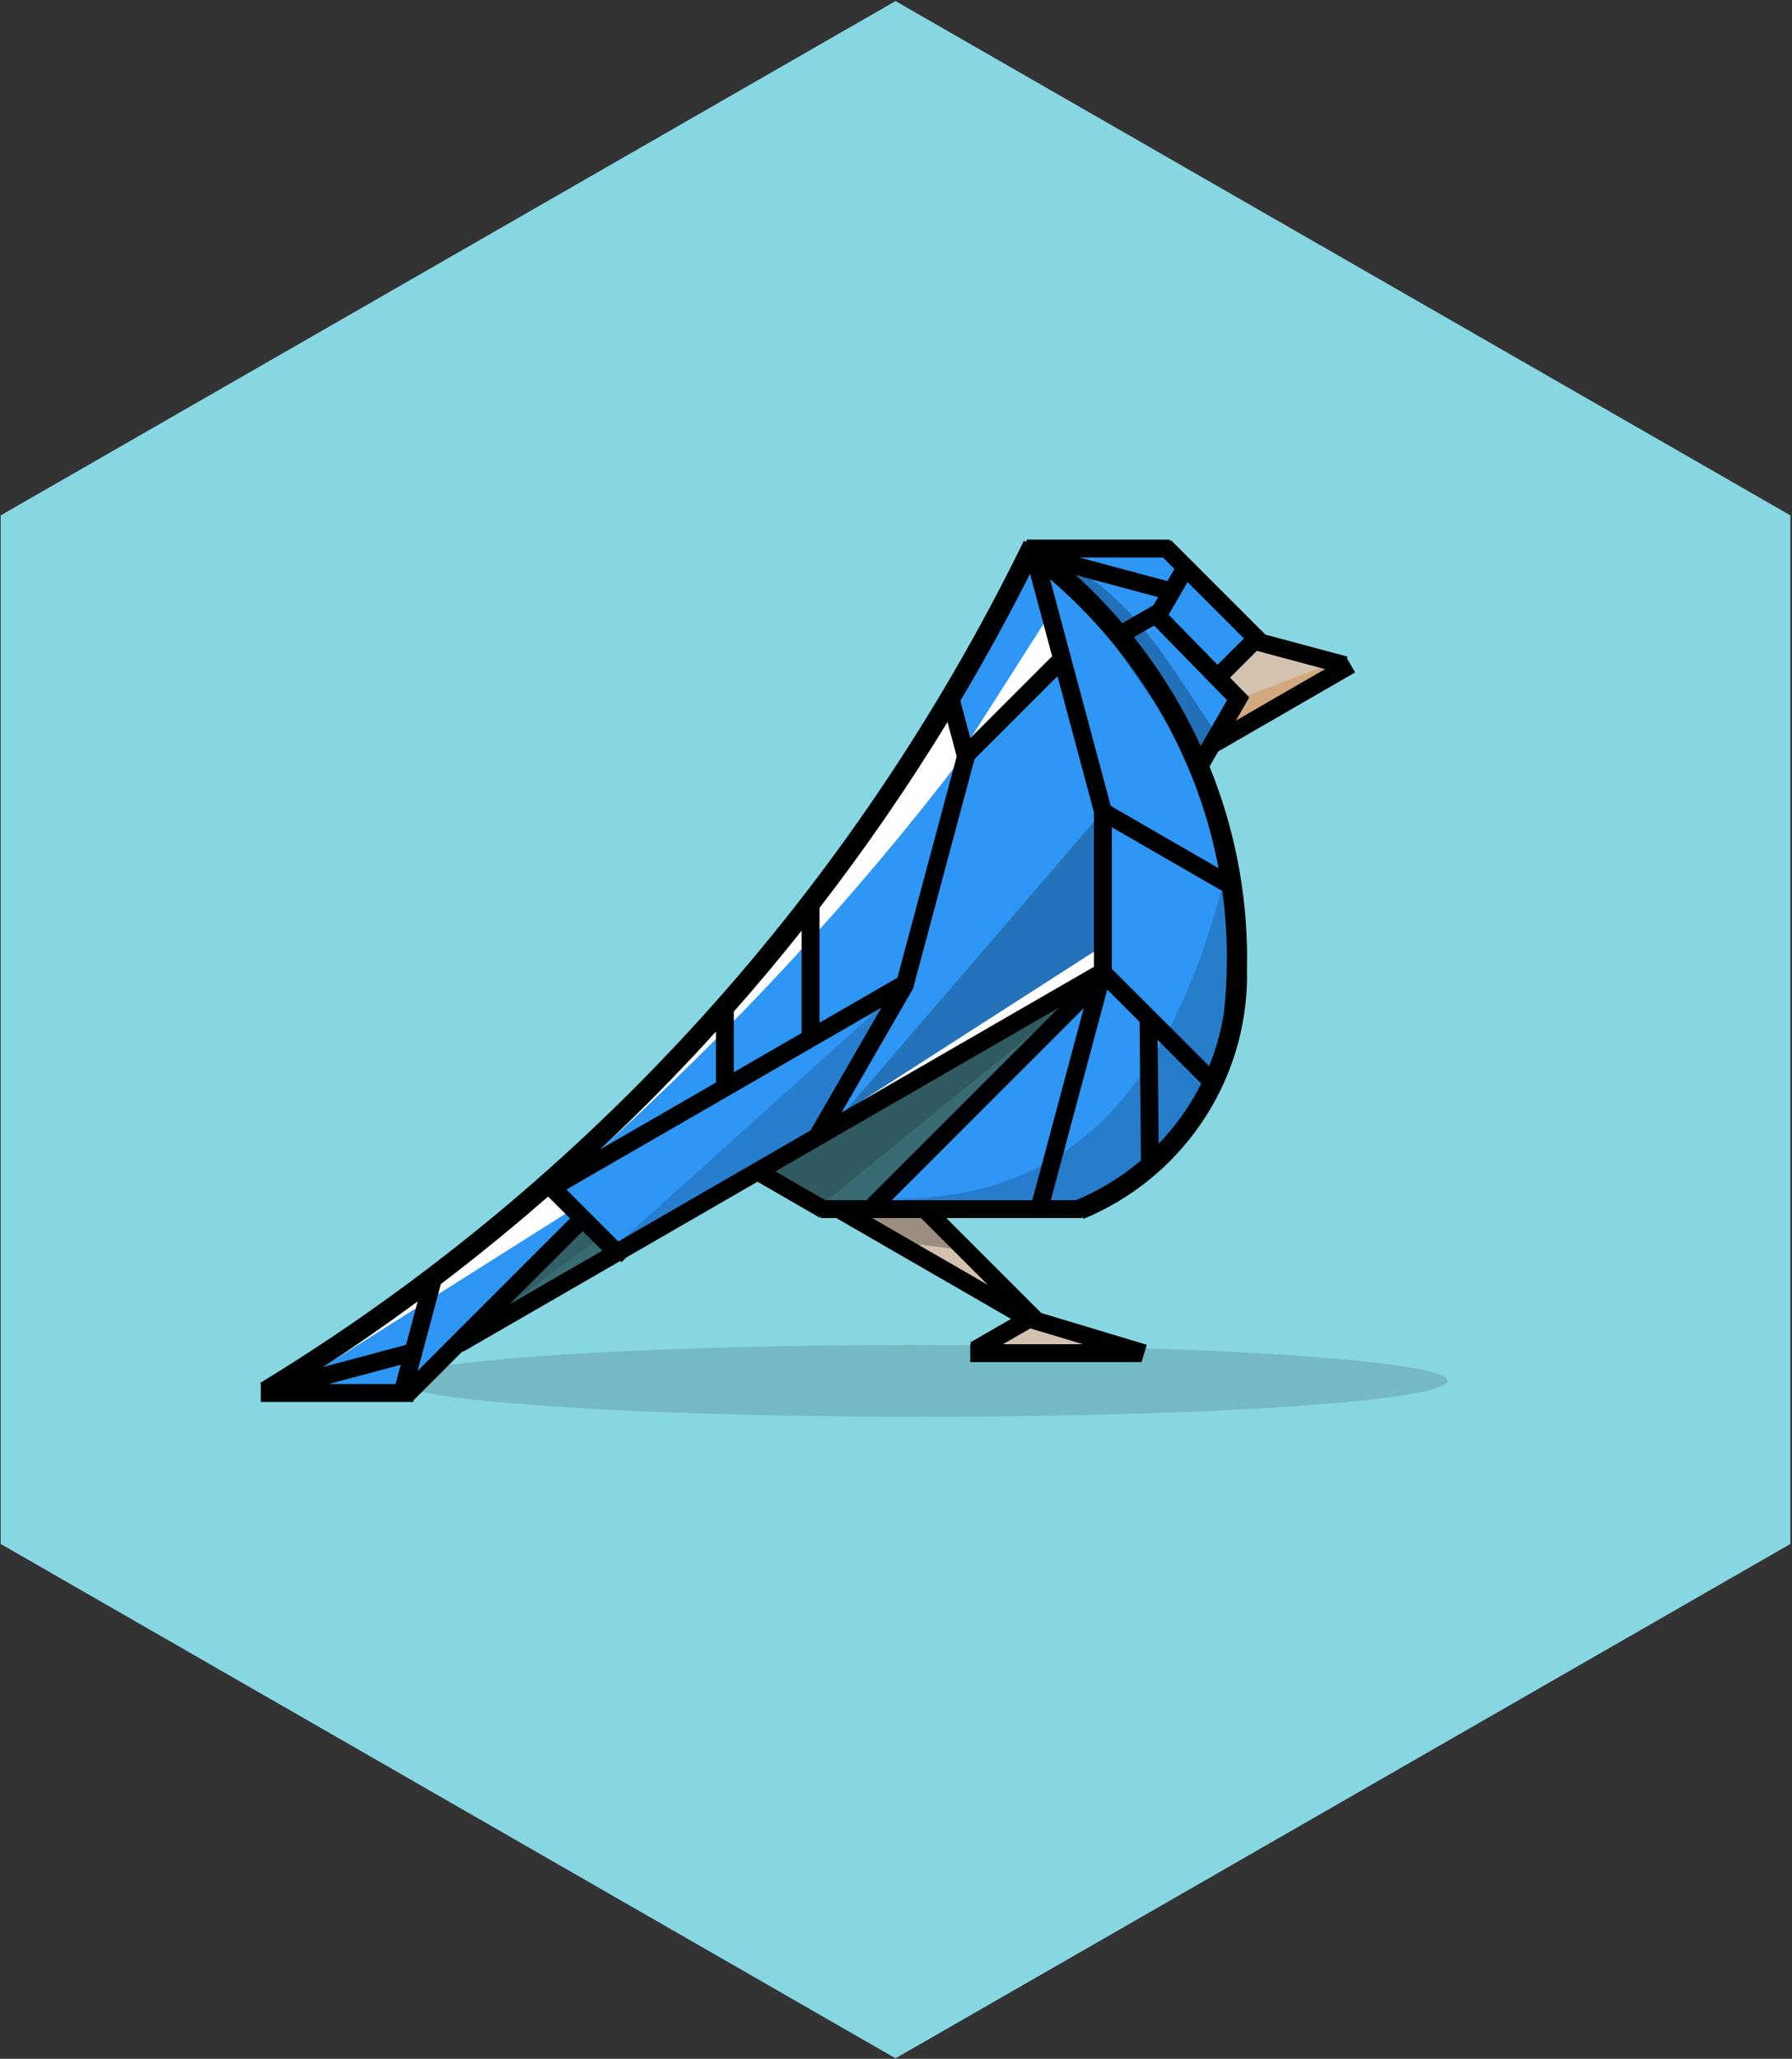 <?xml version="1.0" encoding="UTF-8" standalone="no"?><!DOCTYPE svg PUBLIC "-//W3C//DTD SVG 1.1//EN" "http://www.w3.org/Graphics/SVG/1.1/DTD/svg11.dtd"><svg width="100%" height="100%" viewBox="0 0 1029 1182" version="1.1" xmlns="http://www.w3.org/2000/svg" xmlns:xlink="http://www.w3.org/1999/xlink" xml:space="preserve" xmlns:serif="http://www.serif.com/" style="fill-rule:evenodd;clip-rule:evenodd;stroke-linejoin:round;stroke-miterlimit:2;"><rect x="0" y="0" width="1029" height="1182" fill="#333333" stroke="none"/><rect id="shiny_blueproitn" x="0.069" y="0.619" width="1028" height="1181.1" style="fill:none;"/><clipPath id="_clip1"><rect x="0.069" y="0.619" width="1028" height="1181.1"/></clipPath><g clip-path="url(#_clip1)"><g><g><g><path id="path78" d="M514.232,0.619l-513.838,295.267l0,590.535l513.838,295.3l513.837,-295.3l0,-590.535l-513.837,-295.267Z" style="fill:#87d7e3;fill-rule:nonzero;"/></g><g><path d="M595.546,314.2c0,-0 -112.586,229.51 -302.716,384.084c-106.056,86.223 -128.148,99.558 -130.269,97.325l74.025,6.106l34.85,-33.677l80.379,-44.607l85.209,-50.503l33.977,25.19l148.16,-6.679c0,-0 73.406,-31.234 85.057,-94.12c11.651,-62.887 6.377,-85.967 -1.383,-122.234c-7.76,-36.267 -15.016,-37.236 -15.016,-37.236l17.014,-14.012l67.207,-36.34l-20.547,-10.836l-29.227,-6.367l-53.377,-55.963l-73.42,0" style="fill:#2e96f4;"/><path d="M506.877,577.062l-153.589,138.279l117.174,-61.442l36.415,-76.837Z" style="fill-opacity:0.16;"/><path d="M544.734,411.747l8.302,22.325c-62.839,82.496 -132.766,157.41 -208.591,226.013c71.091,-76.769 137.864,-159.534 200.289,-248.338Z" style="fill:#fff;"/><path d="M632.937,466.268l-159.802,185.788l157.826,-94.099l1.976,-91.689Z" style="fill-opacity:0.24;"/><path d="M632.937,543.309l-149.377,95.935l149.377,-80.082l0,-15.853" style="fill:#fff;"/><path d="M701.224,511.088c-36.24,137.022 -105.509,177.578 -188.821,177.118l110.599,7.784c0,0 62.354,-48.616 73.281,-71.676c11.96,-25.242 17.118,-100.547 11.424,-100.447l-6.483,-12.779Z" style="fill-opacity:0.17;"/><path d="M626.989,566.645l-125.107,126.323l-34.582,3.613l-29.868,-23.459l189.557,-106.477Z" style="fill:#386b72;"/><path d="M618.539,572.395l-145.404,118.111l-35.37,-17.453l180.774,-100.658Z" style="fill-opacity:0.16;"/><ellipse cx="529.389" cy="792.766" rx="301.838" ry="20.657" style="fill-opacity:0.14;"/><path d="M489.636,698.98l101.428,57.358l-25.786,19.424l74.725,2.219l-39.849,-19.201l-66.716,-64.039l-43.802,4.239" style="fill:#d4c2b0;"/><path d="M552.801,717.568l-46.728,-5.531l-17.394,-14.444l49.903,-3.864l14.219,23.839Z" style="fill-opacity:0.27;"/><path d="M327.689,694.943l-144.104,91.065l130.853,-103.307l13.251,12.242" style="fill:#fff;"/><path d="M333.866,701.024l20.656,18.56l-82.956,47.787l-39.393,34.344l101.693,-100.691Z" style="fill:#386b72;"/><path d="M344.445,710.598l-79.098,58.5l-28.761,28.862l95.231,-95.565l12.628,8.203Z" style="fill-opacity:0.11;"/><path d="M556.825,424.624l44.506,-69.749l6.794,25.746l-51.3,44.003Z" style="fill:#fff;"/><path d="M721.825,367.975l-22.362,18.727l13.196,12.9l-9.606,19.842l62.387,-35.751l-43.615,-15.718Z" style="fill:#d4c2b0;"/><path d="M713.609,400.411l51.831,-19.79l3.762,4.372l-64.484,36.645l8.891,-21.227" style="fill:#d19559;fill-opacity:0.56;"/><path d="M594.458,314.2c55.124,23.306 72.582,61.448 106.766,110.986l-13.909,13.671l-73.972,-107.135l-18.885,-17.522Z" style="fill-opacity:0.25;"/><path d="M149.865,794.603l-0.406,-0.667c189.075,-115.211 340.784,-283.46 438.479,-483.467l1.485,0.726l-0,-1.409l3.34,-0l0.086,-0.117c0.053,0.039 0.106,0.078 0.159,0.117l78.696,-0l-0,1.092l0.722,-0.722l54.184,54.184l47.098,12.62l-0.258,0.966l4.687,8.118l-78.638,45.401l-4.959,8.634c13.848,34.069 21.559,71.181 21.559,109.908c-0,3.199 -0.051,6.386 -0.151,9.56l0.151,0c-0,63.269 -38.84,117.538 -93.958,140.24l-0.589,-1.43l-0,0.95l-78.157,-0l54.514,54.513l60.588,18.252l-2.961,9.828l-0.116,-0.034l0,0.148l-98.275,0l-0,-10.264l0.516,-0l-0.573,-0.994l23.447,-13.537l-100.166,-57.831l0.047,-0.081l-9.057,-0l-0,-1.182l-0.577,0.999l-35.811,-20.675l-75.41,43.538l-2.644,2.644l-0.708,-0.708l-90.276,52.121l-0.213,-0.368l-28.326,28.326l0,0.866l-87.661,-0l0,-10.265l0.132,-0Zm441.607,-465.214c-12.526,24.828 -25.883,49.157 -40.038,72.946l5.737,21.412l46.992,-46.992l-12.691,-47.366Zm-47.396,85.145c-22.593,36.959 -47.131,72.575 -73.492,106.693l0,65.943l44.742,-25.831l34.043,-127.051l-5.293,-19.754Zm-83.756,119.787c-12.592,15.832 -25.581,31.329 -38.956,46.475l0,34.792l38.956,-22.491l-0,-58.776Zm-49.22,57.947c-21.253,23.441 -43.443,46.013 -66.522,67.652l66.522,-38.406l-0,-29.246Zm-96.357,94.673c-19.933,17.434 -40.473,34.197 -61.592,50.252l-13.373,49.909l87.563,-87.563l-12.598,-12.598Zm-74.887,60.209c-17.698,13.057 -35.79,25.624 -54.259,37.678l47.579,-12.749l6.68,-24.929Zm427.948,-427.1l-48.111,0l50.667,13.577l4.034,-6.987l-6.59,-6.59Zm46.487,46.487l-32.383,-32.383l-10.856,18.804l28.078,28.74l15.161,-15.161Zm46.595,17.614l-39.191,-10.502l-15.391,15.391l10.976,11.235l-0.051,0.049l0.108,0.062l-7.654,13.327l51.203,-29.562Zm-71.425,44.162l15.128,-26.34l-41.875,-42.861l-11.63,6.714c15.166,19.089 28.117,40.063 38.377,62.487Zm13.45,152.516l-0.037,-0.004c1.088,-10.131 1.647,-20.42 1.647,-30.838c-0,-13.026 -0.909,-25.861 -2.661,-38.447l-63.417,-36.614l0,81.301l55.868,55.868c4.02,-9.91 6.937,-20.383 8.6,-31.266Zm-3.191,-82.378c-12.386,-65.86 -47.903,-124.117 -96.802,-166.003l34.905,130.267l61.897,35.736Zm-81.903,-168.277c9.434,8.623 18.343,17.85 26.658,27.616l17.902,-10.336l2.67,-4.624l-47.23,-12.656Zm0.01,358.868c13.662,-5.639 26.239,-13.378 37.329,-22.813l-0.778,-79.551l-18.571,-18.57l-32.404,120.934l14.424,0Zm47.501,-32.375c9.799,-10.172 18.076,-21.82 24.462,-34.577l-25.046,-25.046l0.584,59.623Zm-136.449,42.64l-28.121,-0l66.535,38.414l-38.414,-38.414Zm-55.031,-10.265l23.695,0l110.538,-110.538l-162.845,94.019l28.612,16.519Zm38.211,0l80.717,0l29.545,-110.262l-110.262,110.262Zm109.781,82.708l-30.191,-9.095l-15.753,9.095l45.944,-0Zm-266.785,-59.013l110.359,-63.716l40.714,-70.519l-180.878,104.43l29.805,29.805Zm128.138,-73.981l144.986,-83.708l-0,-88.667l-20.948,-78.178l-47.656,47.656l-35.246,131.537l0.047,0.028l-0.101,0.175l-0.017,0.064l-0.017,-0.004l-41.048,71.097Zm-190.59,110.037l53.249,-30.743l-11.253,-11.253l-41.996,41.996Zm-103.827,45.81l38.365,-0l2.968,-11.075l-41.333,11.075Z"/></g></g></g></g></svg>